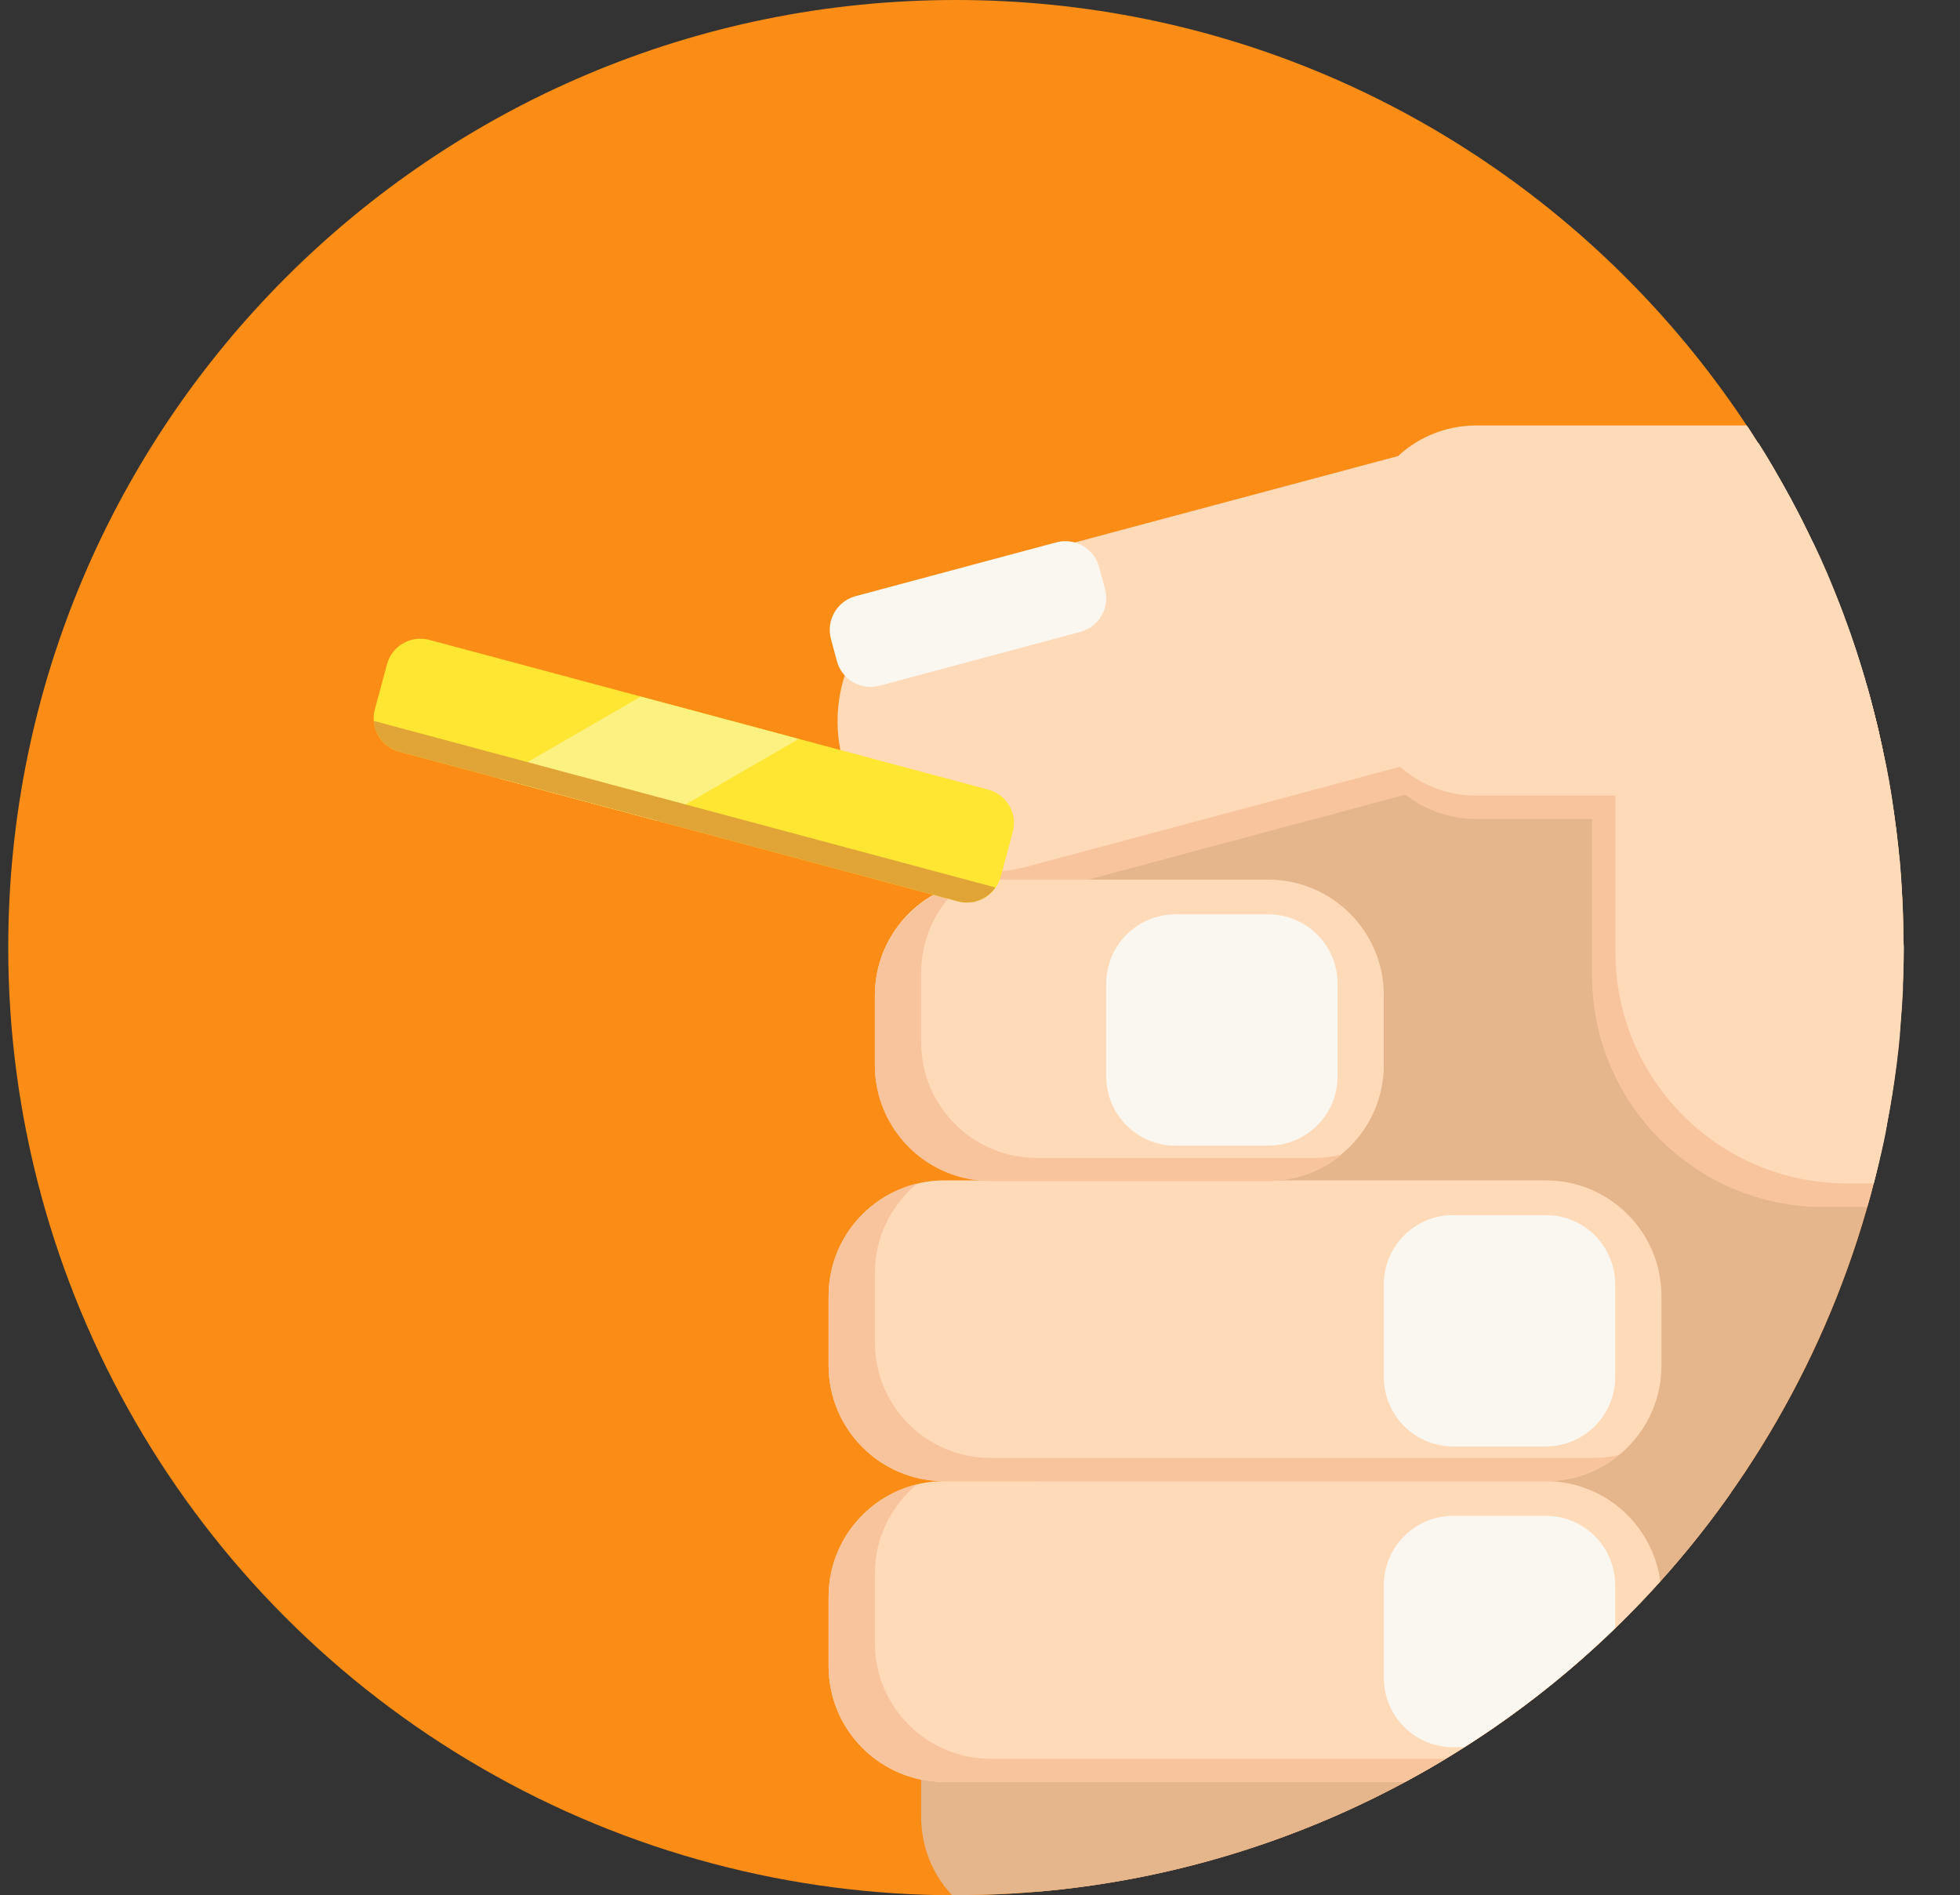 <?xml version="1.0" standalone="no"?><!DOCTYPE svg PUBLIC "-//W3C//DTD SVG 1.1//EN" "http://www.w3.org/Graphics/SVG/1.1/DTD/svg11.dtd"><svg t="1503732196888" class="icon" style="" viewBox="0 0 1059 1024" version="1.1" xmlns="http://www.w3.org/2000/svg" p-id="7748" xmlns:xlink="http://www.w3.org/1999/xlink" width="66.188" height="64"><rect x="0" y="0" width="1059" height="1024" fill="#333333" stroke="none"/><defs><style type="text/css"></style></defs><path d="M4.447 512c0 182.875 97.625 352 256 443.375 158.375 91.5 353.625 91.5 512 0C930.822 864 1028.447 694.875 1028.447 512c0-282.75-229.25-512-512-512-282.75 0-512 229.25-512 512z" fill="#FB8D17" p-id="7749"></path><path d="M935.197 806.625V242.5L560.197 449.625v572.5c73.625-6.25 146.125-28.5 212.25-66.75 65.5-37.75 120.625-88.875 162.75-148.75z" fill="#E5B58C" p-id="7750"></path><path d="M1028.447 512c0-85.375-20.875-165.875-57.875-236.75H822.697c-103.5 0-187.5 84-187.5 187.5v393.75c0 53.5 22.375 101.75 58.25 135.875 27.125-10 53.5-22.25 79-37C930.822 864 1028.447 694.875 1028.447 512z" fill="#E5B58C" p-id="7751"></path><path d="M772.447 955.375c12.625-7.25 24.75-15 36.625-23.25-5.5-28.875-30.875-50.625-61.375-50.625H560.197c-34.5 0-62.5 28-62.5 62.5v37.5c0 16.375 6.25 31.25 16.625 42.375 89.125 0.5 178.25-22.375 258.125-68.5z" fill="#E5B58C" p-id="7752"></path><path d="M863.197 401.5l-313.875 84.125c-33.375 8.875-67.625-10.875-76.5-44.25l-9.75-36.25c-8.875-33.375 10.875-67.625 44.25-76.5L821.197 244.5c33.375-8.875 67.625 10.875 76.5 44.25l9.75 36.25c8.875 33.375-10.875 67.625-44.25 76.5z" fill="#F8C49D" p-id="7753"></path><path d="M960.197 442.5c25.5 0 47.375-15.25 57.125-37.125-12.375-58.625-34.875-113.5-65.5-162.875H797.697c-34.5 0-62.5 28-62.5 62.5v75c0 34.5 28 62.5 62.5 62.5h162.5z" fill="#F8C49D" p-id="7754"></path><path d="M860.197 367.5v159.625c0 69 56 125 125 125h23.75c12.75-45 19.5-92 19.5-140.125 0-97.25-27.125-188.125-74.25-265.625-54 13.75-94 62.75-94 121.125z" fill="#F8C49D" p-id="7755"></path><path d="M897.072 854.375c-4.125-30.5-30.25-54.125-61.875-54.125H510.197c-34.5 0-62.5 28-62.5 62.5v37.5c0 34.5 28 62.5 62.5 62.5h249c4.5-2.375 8.875-4.875 13.25-7.375 47.25-27.25 89.25-61.5 124.625-101z" fill="#FFDAB8" p-id="7756"></path><path d="M535.197 950.25c-34.5 0-62.5-28-62.5-62.5v-37.5c0-19.375 8.875-36.75 22.75-48.25-27.375 6.625-47.75 31.25-47.75 60.75v37.5c0 34.5 28 62.5 62.5 62.5h249c4.5-2.375 8.875-4.875 13.25-7.375 2.875-1.625 5.75-3.375 8.625-5.125H535.197z" fill="#F8C49D" p-id="7757"></path><path d="M835.197 800.25H510.197c-34.5 0-62.5-28-62.5-62.5v-37.5c0-34.5 28-62.5 62.5-62.5h325c34.5 0 62.5 28 62.5 62.5v37.5c0 34.625-28 62.5-62.5 62.5zM832.572 393.875L554.822 468.25c-43.375 11.625-87.875-14.125-99.5-57.5-11.625-43.375 14.125-87.875 57.5-99.5L790.572 237c43.375-11.625 87.875 14.125 99.5 57.5 11.625 43.25-14.125 87.75-57.5 99.375z" fill="#FFDAB8" p-id="7758"></path><path d="M860.197 787.75H535.197c-34.5 0-62.5-28-62.5-62.5v-37.5c0-19.375 8.875-36.75 22.75-48.25-27.375 6.625-47.75 31.25-47.75 60.75v37.5c0 34.5 28 62.5 62.5 62.5h325c15.125 0 29-5.375 39.75-14.25-4.75 1.25-9.625 1.75-14.75 1.75z" fill="#F8C49D" p-id="7759"></path><path d="M835.197 781.5h-50c-20.75 0-37.5-16.75-37.5-37.5v-50c0-20.75 16.75-37.5 37.5-37.5h50c20.75 0 37.5 16.75 37.5 37.5v50c0 20.75-16.75 37.5-37.5 37.5zM452.197 357.25l-3.25-12.125c-2.625-10 3.25-20.25 13.25-23l108.625-29.125c10-2.625 20.25 3.25 23 13.25l3.25 12.125c2.625 10-3.25 20.25-13.25 23L475.197 370.5c-10 2.625-20.25-3.25-23-13.25zM872.697 856.5c0-20.75-16.75-37.5-37.5-37.5h-50c-20.75 0-37.5 16.75-37.5 37.5v50c0 20.75 16.75 37.5 37.5 37.5h5.875c29.625-18.75 56.875-40.375 81.625-64.375v-23.125z" fill="#F9F7F0" p-id="7760"></path><path d="M685.197 637.75H535.197c-34.5 0-62.5-28-62.5-62.5v-37.5c0-34.5 28-62.5 62.5-62.5h150c34.5 0 62.5 28 62.5 62.5v37.5c0 34.625-28 62.5-62.5 62.5z" fill="#FFDAB8" p-id="7761"></path><path d="M710.197 625.625H560.197c-34.5 0-62.5-28-62.5-62.5v-37.5c0-19.375 8.875-36.75 22.75-48.25-27.375 6.625-47.75 31.25-47.75 60.75v37.5c0 34.5 28 62.5 62.5 62.5h150c15.125 0 29-5.375 39.75-14.25-4.75 1.125-9.625 1.75-14.75 1.75z" fill="#F8C49D" p-id="7762"></path><path d="M685.197 619h-50c-20.75 0-37.5-16.75-37.5-37.5v-50c0-20.75 16.75-37.5 37.5-37.5h50c20.75 0 37.5 16.75 37.5 37.5v50c0 20.75-16.75 37.5-37.5 37.5z" fill="#F9F7F0" p-id="7763"></path><path d="M960.197 430c23.875 0 44.75-13.5 55.25-33.25-13.875-60-38.125-116-71-166-0.25-0.25-0.5-0.5-0.75-0.875H797.697c-34.5 0-62.5 28-62.5 62.5v75c0 34.5 28 62.5 62.5 62.5h162.5z" fill="#FFDAB8" p-id="7764"></path><path d="M1028.322 503.625v-2.25c0-2.25-0.125-4.625-0.125-6.875v-1.625l-0.375-8.25c0-0.625-0.125-1.25-0.125-1.875-0.125-2.25-0.25-4.5-0.375-6.625 0-0.75-0.125-1.375-0.125-2.125-0.25-2.75-0.375-5.5-0.625-8.25 0-0.25 0-0.625-0.125-0.875-0.25-2.5-0.5-4.875-0.75-7.375-0.125-0.75-0.125-1.375-0.25-2.125-0.25-2.5-0.625-5-0.875-7.5 0-0.25 0-0.5-0.125-0.75l-1.125-8.25c-0.125-0.625-0.125-1.25-0.25-1.875-0.375-2.25-0.625-4.625-1-6.875-0.125-0.5-0.125-1-0.25-1.5-0.5-2.75-0.875-5.5-1.375-8.125-0.125-0.375-0.125-0.75-0.25-1.125-0.375-2.375-0.875-4.75-1.375-7.125-0.125-0.5-0.25-1.125-0.375-1.625-1.125-5.5-2.25-10.875-3.5-16.25l-0.375-1.5-1.875-7.5c0-0.25-0.125-0.375-0.125-0.625-0.75-2.75-1.375-5.5-2.125-8.25-0.125-0.375-0.125-0.625-0.25-1-0.625-2.5-1.375-4.875-2.125-7.25-0.125-0.375-0.25-0.75-0.25-1.125-1.625-5.375-3.25-10.75-5-16.125l-0.375-1.125c-1.75-5.375-3.625-10.75-5.625-16-0.125-0.25-0.125-0.5-0.25-0.75-1-2.625-1.875-5.125-2.875-7.625 0-0.125-0.125-0.125-0.125-0.25-2.125-5.375-4.25-10.75-6.5-16-0.125-0.125-0.125-0.375-0.25-0.5-2.25-5.25-4.625-10.5-7.125-15.625-0.125-0.125-0.125-0.25-0.25-0.375-3.75-7.875-7.625-15.625-11.75-23.25-2.75-5.125-5.625-10.125-8.5-15.125 0-0.125-0.125-0.125-0.125-0.25-2.875-5-5.875-10-9-14.875-45.375 18.75-77.25 63.375-77.25 115.5v159.625c0 69 56 125 125 125h14.625c0.625-2.5 1.25-4.875 1.875-7.375 0-0.125 0.125-0.375 0.125-0.5 0.625-2.375 1.125-4.75 1.625-7 0.125-0.25 0.125-0.625 0.25-0.875l1.5-6.75c0.125-0.375 0.125-0.875 0.25-1.25 0.5-2.125 0.875-4.375 1.25-6.5 0.125-0.5 0.25-1 0.25-1.5 0.375-2.125 0.75-4.125 1.125-6.25l0.375-1.875c0.375-2 0.625-4 1-6 0.125-0.75 0.25-1.375 0.375-2.125 0.25-1.875 0.625-3.875 0.875-5.75 0.125-0.75 0.25-1.625 0.375-2.5 0.25-1.875 0.5-3.75 0.75-5.5 0.125-0.875 0.25-1.875 0.375-2.75 0.25-1.75 0.375-3.5 0.625-5.375l0.375-3c0.125-1.75 0.375-3.375 0.5-5.125 0.125-1.125 0.25-2.25 0.25-3.25l0.375-4.875c0.125-1.25 0.125-2.375 0.25-3.625 0.125-1.5 0.25-3 0.375-4.625 0.125-1.375 0.125-2.625 0.25-4s0.125-2.875 0.25-4.25c0.125-1.5 0.125-3 0.125-4.5 0-1.25 0.125-2.5 0.125-3.875 0-1.75 0.125-3.5 0.125-5.25 0-1 0-2.125 0.125-3.125 0-2.75 0.125-5.375 0.125-8.125v-0.25c-0.25-2.375-0.25-5.25-0.375-8z" fill="#FFDAB8" p-id="7765"></path><path d="M517.572 487L215.822 406.125c-10-2.625-16-13-13.25-23l6.5-24.125c2.625-10 13-16 23-13.25L533.947 426.625c10 2.625 16 13 13.25 23l-6.5 24.125c-2.75 10-13.125 16-23.125 13.25z" fill="#FFE633" p-id="7766"></path><path d="M355.072 443.5l76.5-44.25-85.375-22.875-76.5 44.25z" fill="#FDF181" p-id="7767"></path><path d="M201.947 389.5c0.625 7.75 6 14.5 13.875 16.625L517.572 487c7.875 2.125 15.875-1.125 20.25-7.5L201.947 389.5z" fill="#E1A437" p-id="7768"></path></svg>